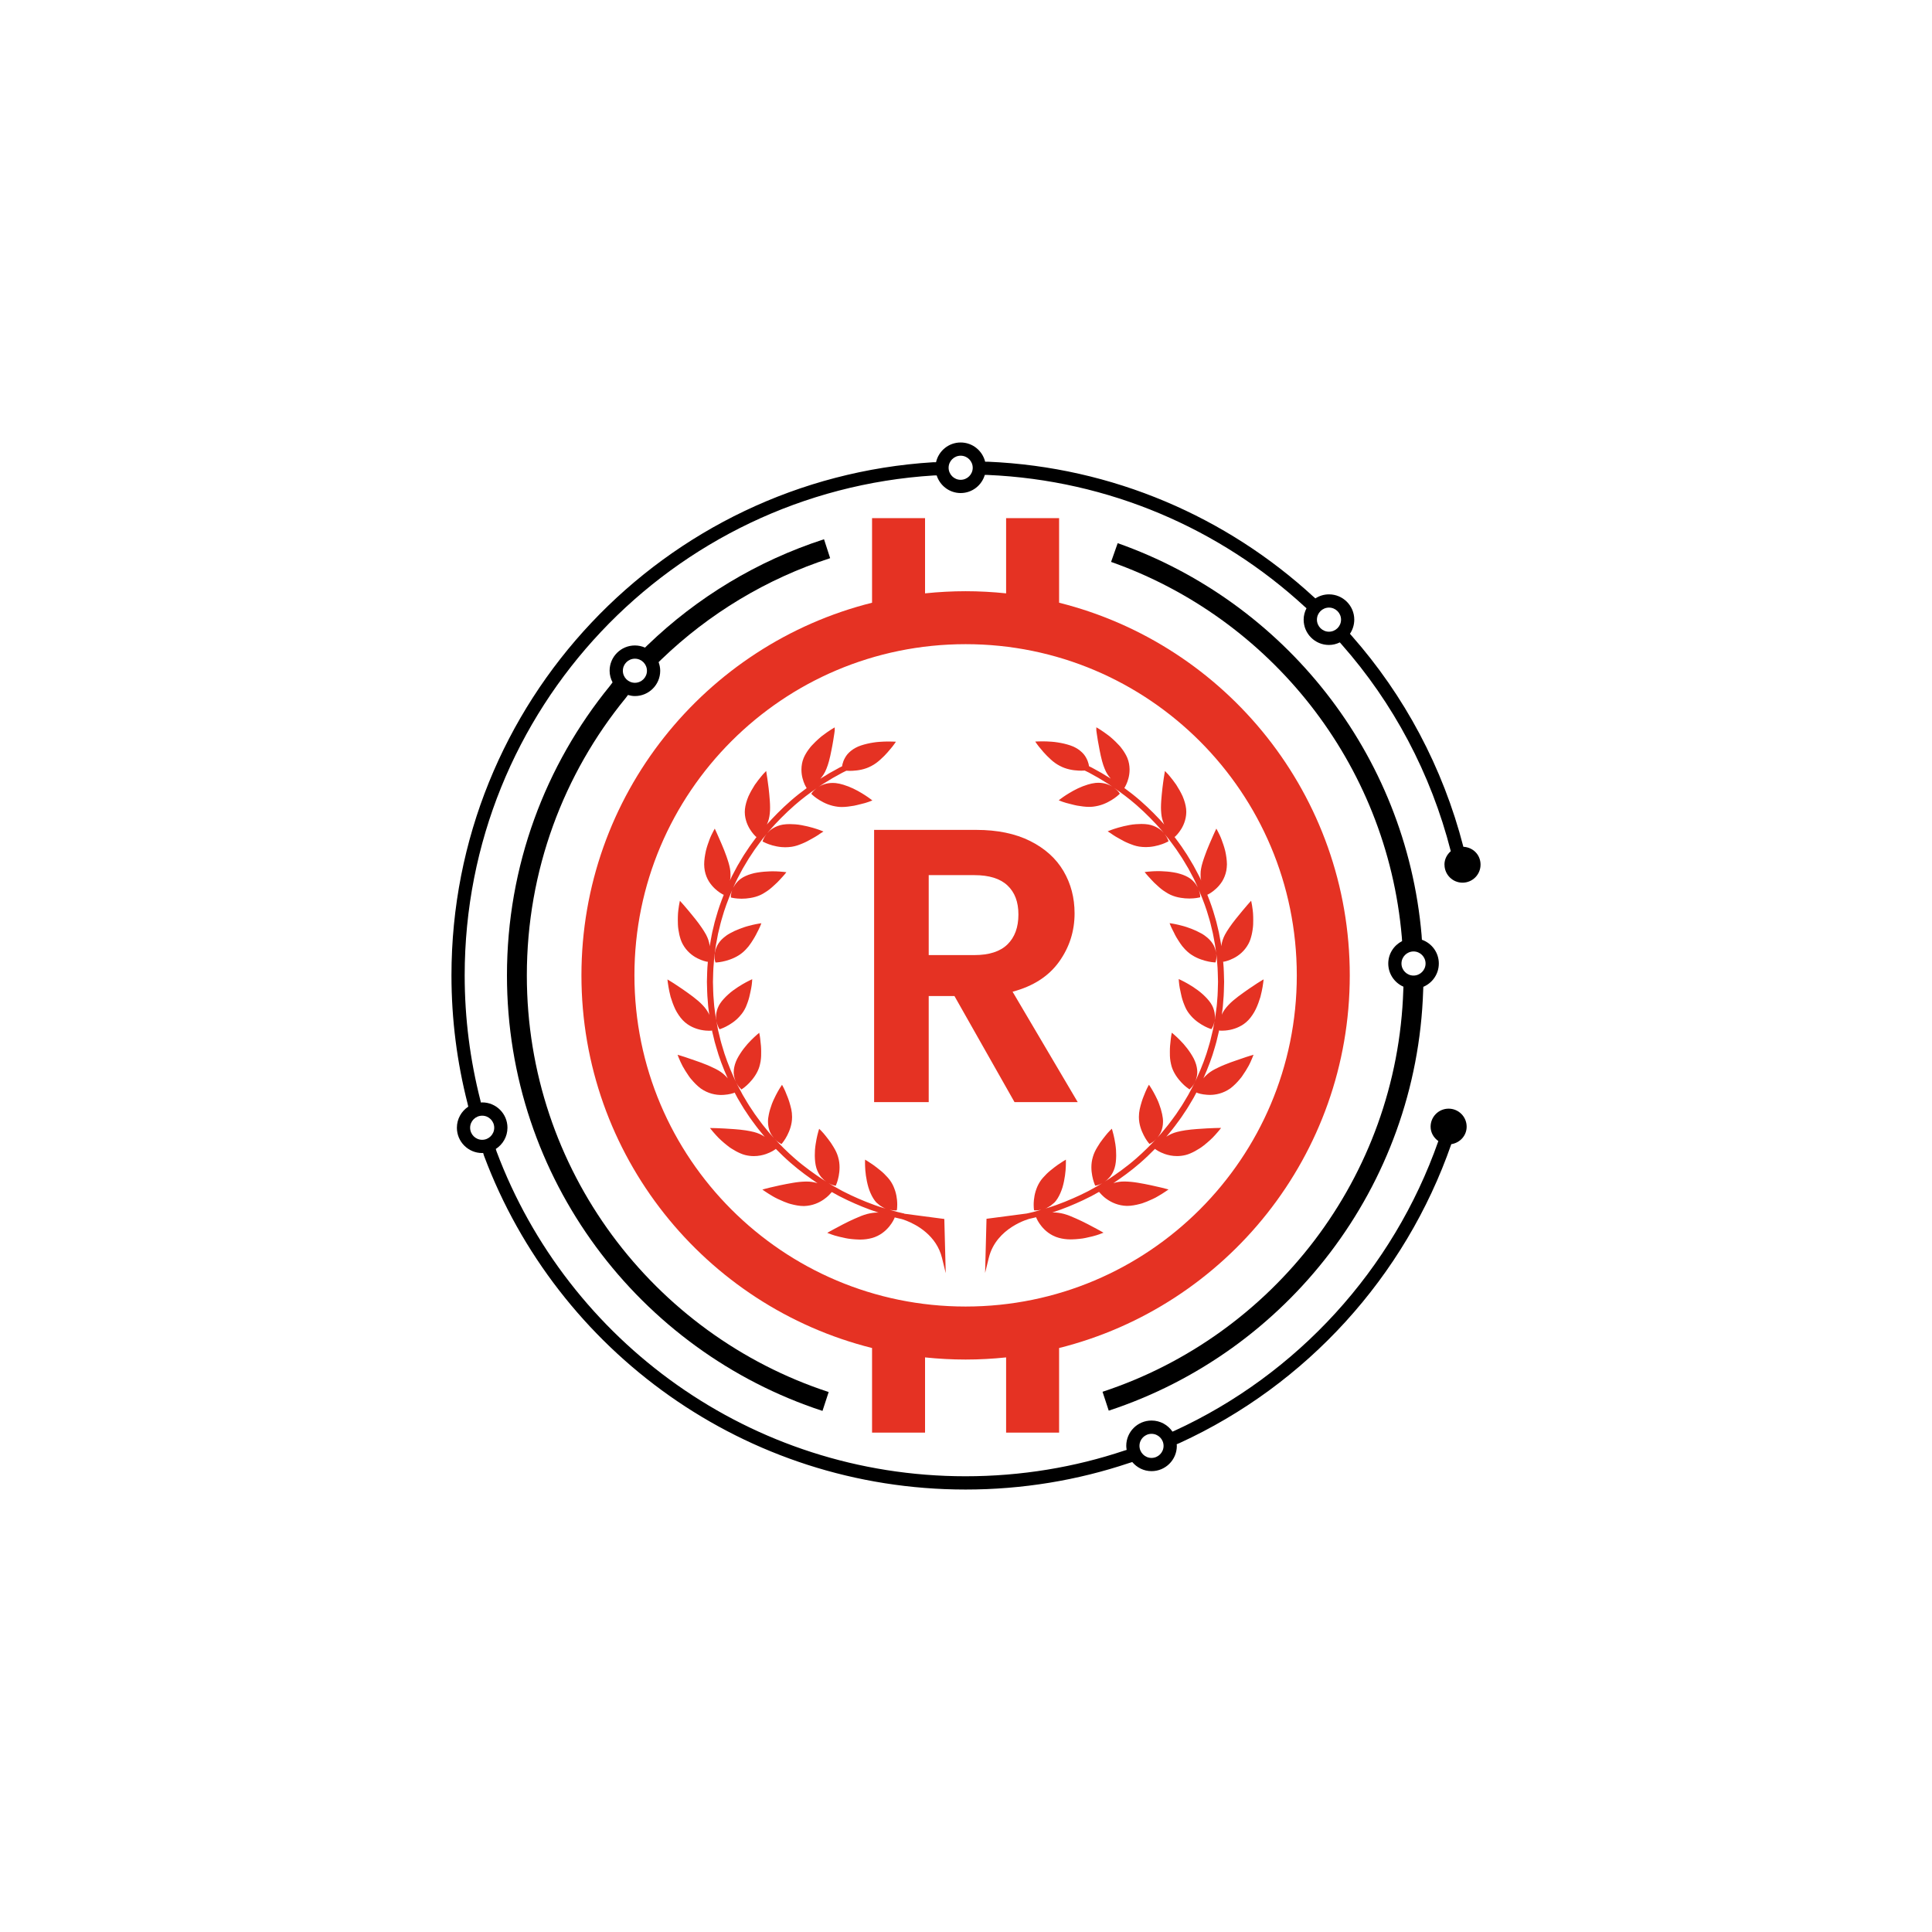 <?xml version="1.0" encoding="UTF-8"?>
<svg id="Layer_1" data-name="Layer 1" xmlns="http://www.w3.org/2000/svg" viewBox="0 0 1000 1000">
  <defs>
    <style>
      .cls-1 {
        fill: #e53223;
      }
    </style>
  </defs>
  <g>
    <polygon class="cls-1" points="622.45 446.44 622.45 446.44 622.45 446.43 622.45 446.44"/>
    <polygon class="cls-1" points="599.19 569.18 599.19 569.19 599.2 569.19 599.19 569.18"/>
    <path d="M425.72,730.28l3.2-9.77h0c-90.68-29.7-156.24-115-156.23-215.63,0-54.45,19.13-104.42,51.11-143.52l.07-.08,1.17-1.56c1.15,.33,2.33,.56,3.59,.56,7.23,0,13.09-5.86,13.09-13.09,0-1.57-.32-3.06-.83-4.46l1.53-1.5-.03,.03c24.45-23.55,54.22-41.65,87.29-52.35l-3.17-9.79h0c-34.59,11.19-65.71,30.11-91.26,54.73l-.05,.04-1.34,1.31c-1.61-.7-3.38-1.11-5.24-1.11-7.23,0-13.09,5.86-13.09,13.09,0,2.18,.59,4.21,1.53,6.02l-1.36,1.81h0c-33.35,40.84-53.31,93.07-53.3,149.87,0,105.19,68.51,194.36,163.31,225.4Zm-97.1-389.34c3.45,0,6.23,2.79,6.24,6.24,0,3.44-2.79,6.23-6.24,6.23-3.44,0-6.23-2.79-6.23-6.23,0-3.45,2.79-6.23,6.23-6.24Z"/>
    <polygon class="cls-1" points="573.86 730.14 573.86 730.14 573.86 730.14 573.86 730.14"/>
    <path d="M736.69,510.79c4.72-1.98,8.04-6.64,8.04-12.08,0-5.71-3.67-10.51-8.76-12.3l-.14-2.15v-.03s0-.06,0-.06c-8.09-94.31-71.33-172.71-157.32-203.03l-3.42,9.7c82.25,29.01,142.76,104.02,150.49,194.2l.14,2.07c-4.23,2.17-7.16,6.52-7.16,11.61,0,5.37,3.24,9.96,7.86,11.99l-.07,1.6v.04c-3.1,97.24-67.49,179.02-155.68,208.03l3.21,9.77c92.21-30.32,159.48-115.8,162.75-217.47v.04s.08-1.92,.08-1.92Zm-5.05-18.32c3.44,0,6.23,2.79,6.23,6.24,0,3.45-2.79,6.23-6.23,6.24-3.44,0-6.23-2.79-6.24-6.24,0-3.44,2.8-6.23,6.24-6.24Z"/>
    <polygon class="cls-1" points="575.07 290.83 575.07 290.83 575.07 290.83 575.07 290.83"/>
    <path d="M747.67,447.54c0,5.15,4.18,9.33,9.33,9.33s9.33-4.17,9.33-9.33-3.95-9-8.89-9.24c-10.58-41.09-30.6-78.4-57.82-109.24l-.89-1.01c1.41-2.09,2.23-4.61,2.24-7.32,0-7.23-5.86-13.09-13.09-13.09-2.6,0-5.01,.78-7.04,2.09l-1.08-.94h0c-44.72-41.08-103.61-67.04-168.37-69.81h-.07s-1.4,0-1.4,0c-1.42-5.7-6.53-9.95-12.67-9.95-6.24,0-11.44,4.37-12.76,10.22h-1.44c-139.21,8.62-249.37,124.21-249.37,265.63,0,22.89,2.91,45.03,8.32,66.25h0l.38,1.67c-3.54,2.34-5.89,6.35-5.89,10.92,0,7.23,5.86,13.09,13.09,13.09,.17,0,.33-.04,.5-.05l.41,1.34,.03,.09,.04,.11c37.78,100.93,135.1,172.68,249.23,172.68,29.49,0,57.94-4.79,84.47-13.67h0s1.8-.56,1.8-.56c2.4,2.86,5.96,4.71,9.98,4.71,7.23,0,13.09-5.86,13.09-13.09,0-.28-.07-.55-.08-.83l1.49-.62,.05-.02,.06-.03c65.51-30.05,116.65-85.97,140.54-154.65,4.47-.69,7.95-4.39,7.95-9.05,0-5.16-4.18-9.33-9.33-9.33s-9.33,4.17-9.33,9.33c0,3.13,1.64,5.76,4.01,7.45-23.36,66.58-73.07,120.82-136.66,149.99l-.96,.4c-2.35-3.46-6.32-5.74-10.83-5.74-7.23,0-13.09,5.86-13.09,13.09,0,.72,.1,1.41,.21,2.1l-.94,.29-.06,.02h-.02c-25.84,8.67-53.59,13.34-82.36,13.34-111.16,0-205.95-69.88-242.78-168.17l-.38-1.24c3.63-2.33,6.04-6.37,6.04-11.01,0-7.23-5.86-13.09-13.09-13.09-.23,0-.43,.05-.66,.07l-.25-1.09v-.05s-.02-.03-.02-.03c-5.28-20.72-8.12-42.3-8.12-64.64,0-137.76,107.3-250.35,242.87-258.77h1.44c1.69,5.27,6.58,9.11,12.41,9.11,5.93,0,10.89-3.97,12.49-9.38h1.38c63.13,2.71,120.49,28.01,164.07,68.08l.05,.05,1.01,.88c-.91,1.78-1.47,3.77-1.47,5.91,0,7.23,5.86,13.09,13.09,13.09,2.03,0,3.93-.5,5.64-1.33l.95,1.09c26.65,30.19,46.2,66.73,56.47,106.99-1.97,1.71-3.28,4.15-3.28,6.97Zm-151.64,294.61c3.44,0,6.23,2.79,6.23,6.23,0,3.45-2.79,6.23-6.23,6.24-3.44,0-6.23-2.79-6.24-6.24,0-3.44,2.79-6.23,6.24-6.23Zm-340.22-158.43c0,3.44-2.79,6.23-6.23,6.24-3.45,0-6.23-2.79-6.24-6.24,0-3.44,2.79-6.23,6.24-6.24,3.44,0,6.23,2.79,6.23,6.24ZM497.24,248.35c-3.44,0-6.23-2.8-6.24-6.24,0-3.44,2.79-6.23,6.24-6.24,3.44,0,6.23,2.79,6.24,6.24,0,3.44-2.8,6.23-6.24,6.24Zm184.4,72.38c0-3.44,2.8-6.23,6.24-6.24,3.44,0,6.23,2.8,6.24,6.24,0,3.44-2.8,6.23-6.24,6.24-3.44,0-6.23-2.8-6.24-6.24Z"/>
    <g>
      <path class="cls-1" d="M548.19,741.5v-43.77c86.43-21.62,150.45-99.75,150.45-192.88,0-93.13-64.03-171.27-150.45-192.88v-43.78h-27.43v38.93c-6.89-.72-13.88-1.11-20.96-1.11s-14.1,.39-21,1.11v-38.94h-27.43v43.79c-86.41,21.63-150.41,99.76-150.42,192.88,0,93.12,64.01,171.25,150.42,192.88v43.78h27.43v-38.92c6.9,.72,13.91,1.11,21,1.11,7.08,0,14.07-.39,20.96-1.11v38.92h27.43Zm-48.39-65.24c-47.38,0-90.15-19.17-121.21-50.21-31.04-31.06-50.2-73.83-50.21-121.21,0-47.38,19.17-90.15,50.21-121.21,31.06-31.04,73.83-50.2,121.21-50.21,47.38,0,90.15,19.17,121.21,50.21,31.04,31.06,50.2,73.83,50.21,121.21,0,47.38-19.17,90.15-50.21,121.21-31.06,31.04-73.83,50.2-121.21,50.21Z"/>
      <path class="cls-1" d="M369.91,496.4c.09,.69,.21,1.11,.22,1.15l.2,.63,.66-.03s2.05-.1,4.73-.84c2.66-.73,6.12-2.06,8.92-4.52h.01s.71-.67,.71-.67h.01s.72-.74,.72-.74l.02-.02,1.34-1.52,.02-.03,1.18-1.63h.01s1.06-1.64,1.06-1.64c.61-.95,1.14-1.88,1.59-2.74h0s.62-1.23,.62-1.23l.55-1.05c.69-1.35,1.04-2.24,1.05-2.26l.55-1.39-1.48,.23s-2.12,.33-5.07,1.13c-.71,.19-1.53,.41-2.34,.69-.78,.26-1.62,.56-2.45,.88-1.67,.65-3.38,1.42-4.98,2.32-1.27,.7-2.34,1.49-3.3,2.31-1.5,1.29-2.58,2.71-3.29,4.12v.02c-.68,1.4-1.03,2.75-1.2,3.91-.09,.69-.14,1.31-.14,1.87l.07,1.03v.02s0,.01,0,.01h0Z"/>
      <path class="cls-1" d="M468.06,628.12l-1.16-.25c-.8-.19-1.57-.34-2.3-.54-.78-.21-1.57-.43-2.38-.65l-1.68-.49c1.14,.22,2.12,.32,2.59,.32h.36s.7-.05,.7-.05l.1-.7s.12-.88,.12-2.23c0-.7-.03-1.53-.12-2.45-.14-1.34-.39-2.87-.88-4.45v-.03s-.4-1.13-.4-1.13v-.02s-.47-1.19-.47-1.19v-.02s-.01-.01-.01-.01c-.35-.8-.76-1.61-1.27-2.41h0c-1.01-1.6-2.3-2.95-3.6-4.25-.67-.67-1.37-1.27-2.06-1.82l-1-.79-.94-.76h-.01c-1.26-.99-2.41-1.76-3.25-2.3-.84-.58-1.36-.89-1.37-.9l-1.27-.77-.03,1.48v.12c0,.25,0,.91,.04,1.86,.03,1.25,.16,2.9,.42,4.79,.27,1.89,.69,4.01,1.29,6.08,.63,2.04,1.47,4.01,2.51,5.69h0s.78,1.15,.78,1.15l.02,.03,.44,.54v.02s.45,.48,.45,.48l.04,.04,1.84,1.54,.05,.04,1.88,1.11,.06,.03,.89,.36-.97-.28h-.02s-.01-.01-.01-.01c-6.38-1.91-12.51-4.56-17.04-6.67-1.11-.56-2.16-1.07-3.06-1.51l-1.26-.63-1.05-.57c-1.27-.71-1.99-1.11-1.99-1.11-.01,0-.73-.4-2.01-1.1-.61-.35-1.34-.8-2.18-1.32,.71,.39,1.37,.7,1.86,.88h.03s.78,.25,.78,.25h.03s.33,.08,.33,.08l.68,.15,.28-.64s.21-.49,.47-1.28c.25-.78,.56-1.88,.82-3.22,.24-1.29,.42-2.79,.42-4.39,0-1.69-.2-3.51-.75-5.32h0s0-.02,0-.02h0c-.5-1.8-1.33-3.5-2.29-5.05h0s0-.02,0-.02h0c-.92-1.57-1.94-3.06-2.94-4.31l-1.33-1.7h0s-1.12-1.35-1.12-1.35h-.01c-.66-.77-1.1-1.2-1.11-1.21l-1.01-.98-.41,1.35s-.22,.72-.5,1.9c-.28,1.18-.63,2.83-.91,4.72-.14,.95-.28,1.98-.35,3.03-.05,.84-.08,1.7-.08,2.57v.59c.02,1.05,.08,2.13,.21,3.17,.14,1.02,.31,2.04,.61,2.99h0s0,.01,0,.01c.57,1.85,1.44,3.38,2.42,4.6l.03,.04,1.48,1.52,.05,.05,1.13,.82c-.56-.35-1.09-.68-1.72-1.07-4.15-2.74-9.58-6.55-14.52-10.88-3.92-3.41-7.56-7.06-10.52-10.27,.71,.78,1.4,1.42,2,1.82h0s.95,.57,.95,.57l.62,.37,.47-.56s1.3-1.54,2.53-3.95c1.23-2.4,2.48-5.71,2.49-9.32v-.32c0-1.28-.15-2.58-.4-3.84-.13-.67-.31-1.32-.49-1.96l-.53-1.84c-.33-1.08-.7-2.08-1.07-2.98l-.27-.64-.24-.62-.45-1.11v-.02c-.6-1.39-1.06-2.24-1.07-2.25l-.68-1.26-.79,1.19s-1.16,1.75-2.49,4.38c-.34,.65-.69,1.36-1.03,2.13l-.51,1.16v.02s-.48,1.18-.48,1.18v.03s0,0,0,0c-.6,1.62-1.14,3.37-1.5,5.12-.15,.67-.26,1.34-.35,1.99-.09,.69-.11,1.33-.11,1.94,0,1.95,.4,3.66,.97,5.11h0s0,.03,0,.03c.57,1.32,1.32,2.36,2.04,3.22-.65-.71-1.31-1.43-1.88-2.09l-1.13-1.34-1-1.23c-.64-.77-1.19-1.45-1.65-2.02h0s-.98-1.3-.98-1.3l-.35-.47s-.48-.65-1.34-1.82c-.44-.6-.97-1.27-1.51-2.07-.55-.83-1.18-1.77-1.86-2.79l-1.06-1.59-1.06-1.73c-.72-1.2-1.47-2.47-2.25-3.78-.71-1.36-1.46-2.75-2.21-4.16l-.57-1.05-.51-1.08-.13-.28,.67,1.27,.03,.05,.74,1.01,.03,.04,.76,.81,.49,.53,.61-.4s1.7-1.13,3.58-3.11v-.02s1.4-1.59,1.4-1.59l.02-.02c.51-.62,.98-1.28,1.44-1.97,.92-1.41,1.74-3,2.27-4.76v-.02s.33-1.29,.33-1.29v-.02s.28-1.34,.28-1.34v-.02s0-.02,0-.02c.14-.91,.24-1.84,.27-2.76v-.02c0-.74,.02-1.48,.02-2.21,0-1-.02-1.99-.1-2.9-.06-.77-.14-1.48-.22-2.12-.05-.65-.11-1.22-.18-1.72v-.02s0,0,0,0c-.11-.97-.22-1.55-.23-1.57l-.28-1.43-1.12,.94s-.59,.49-1.49,1.35c-.9,.84-2.13,2.05-3.45,3.52-1.28,1.46-2.61,3.16-3.77,4.98-.59,.9-1.14,1.83-1.62,2.78-.47,.96-.84,1.9-1.12,2.83-.28,.93-.45,1.84-.55,2.68v.02l-.07,1.22v.62s0,.04,0,.04l.06,.59,.85-.09-.85,.11c.19,1.5,.62,2.82,1.1,3.89l-.84-1.79c-2.71-5.88-4.96-11.98-6.24-16.63l-.5-1.68-.41-1.51c-.23-.96-.45-1.8-.59-2.47-.33-1.4-.54-2.2-.54-2.2l-.13-.54c-.07-.32-.16-.89-.3-1.6-.13-.69-.28-1.53-.45-2.5l-.1-.6c.42,2.2,1.22,3.56,1.25,3.63l.35,.58,.65-.21s1.96-.65,4.33-2.08c1.2-.71,2.51-1.62,3.76-2.73,.63-.56,1.23-1.16,1.8-1.82h0s.01-.02,.01-.02h0c.6-.66,1.18-1.37,1.69-2.15,.52-.78,.96-1.61,1.35-2.45,.4-.88,.67-1.73,.99-2.55h0c.63-1.74,1.04-3.47,1.34-4.98h0v-.03s0,0,0,0c.37-1.54,.59-2.89,.73-3.84,.13-.99,.17-1.58,.17-1.6l.09-1.45-1.32,.63s-.69,.33-1.78,.91c-1.1,.59-2.59,1.44-4.24,2.51-1.64,1.07-3.48,2.38-5.08,3.84-1.59,1.44-3.08,3.02-4.18,4.67h0s0,.02,0,.02h0c-.6,.85-.96,1.69-1.28,2.45v.02s-.01,0-.01,0c-.3,.8-.51,1.6-.65,2.36-.14,.75-.21,1.47-.22,2.16h0v.23s.15,1.53,.15,1.53c-.14-.72-.29-1.43-.37-2.22v-.02c-.16-1.21-.34-2.51-.52-3.89l-.14-1.03-.1-1.07c-.05-.73-.12-1.48-.17-2.22v-.03c-.31-2.96-.31-6.18-.41-9.44,.1-3.25,.1-6.47,.41-9.44v-.03c.06-.74,.13-1.48,.18-2.21l.1-1.06,.14-1.04c.18-1.38,.35-2.69,.51-3.89v-.02h0c.12-1.16,.36-2.22,.55-3.22,.17-.97,.33-1.82,.46-2.51,.13-.7,.23-1.26,.3-1.59l.14-.56s.2-.79,.53-2.18c.15-.68,.37-1.52,.6-2.49l.4-1.49,.5-1.68v-.02c1.1-3.98,2.93-9.03,5.13-14.09-.27,.76-.46,1.46-.55,1.95-.14,.7-.14,1.13-.14,1.18v.69s.66,.15,.66,.15c.04,.01,2,.47,4.79,.48h.25c1.34,0,2.83-.1,4.41-.38,1.7-.27,3.47-.75,5.2-1.53,.86-.39,1.66-.86,2.44-1.38h0s.01,0,.01,0h.01s0-.01,0-.01c.81-.49,1.6-1.04,2.32-1.61,.75-.59,1.42-1.19,2.06-1.78,.63-.57,1.28-1.14,1.85-1.72h.01s1.51-1.58,1.51-1.58l.02-.02,.63-.7,.53-.57c.69-.74,1.07-1.21,1.08-1.22l.97-1.21-1.53-.18s-.78-.09-2.05-.17c-.92-.06-2.15-.12-3.52-.12l-1.49,.03c-1.96,.06-4.17,.24-6.36,.6h-.02s-1.61,.3-1.61,.3h-.03s-1.54,.42-1.54,.42h-.02c-1.03,.3-2.02,.66-2.93,1.08-.9,.4-1.71,.87-2.44,1.39h0s0,0,0,0h-.01c-.77,.54-1.36,1.12-1.88,1.66v.02c-.94,1.01-1.59,2.04-2.1,3l.58-1.32c.35-.73,.7-1.48,1.04-2.21l.5-1.07,.57-1.06c.75-1.42,1.5-2.81,2.21-4.16,.78-1.31,1.53-2.58,2.25-3.79l1.05-1.73,1.06-1.59c.68-1.02,1.31-1.97,1.86-2.8,.54-.79,1.07-1.47,1.51-2.07,.85-1.15,1.34-1.81,1.34-1.81l.35-.48,.99-1.3c.46-.56,1.01-1.24,1.64-2.01l.36-.44c-1.36,1.71-1.86,3.13-1.88,3.19l-.23,.69,.64,.34s1.8,.96,4.51,1.72c1.35,.37,2.92,.7,4.62,.86,.64,.06,1.28,.09,1.93,.09,1.12,0,2.26-.09,3.45-.26,.98-.15,1.91-.39,2.82-.68h.02s.01-.01,.01-.01l1.3-.47h.02s.63-.26,.63-.26l.65-.26c1.76-.71,3.35-1.57,4.73-2.37h0s.03-.01,.03-.01h0c1.43-.76,2.6-1.51,3.43-2.04h.02s.95-.68,.95-.68l.34-.21,1.43-.91-2.08-.8h-.01s-1.39-.49-1.39-.49h-.02c-1.17-.39-2.84-.89-4.77-1.35-.97-.23-2-.45-3.07-.64l-1.6-.26h-.03s-1.62-.17-1.62-.17c-.96-.08-1.9-.12-2.83-.12-1.24,0-2.45,.08-3.6,.26-2,.34-3.65,1.05-5,1.84-.68,.4-1.31,.84-1.84,1.31l-.03,.03-1.19,1.25,.31-.39,1.14-1.34c3.21-3.69,7.79-8.44,12.76-12.77,3.75-3.29,7.78-6.28,11.32-8.73-.65,.5-1.21,.98-1.58,1.36h-.01s-.53,.6-.53,.6l-.03,.03-.19,.27-.42,.6,.52,.51s.38,.36,1.03,.89c.66,.53,1.62,1.24,2.81,1.95,1.19,.73,2.6,1.47,4.19,2.08,.8,.29,1.64,.58,2.52,.79,.88,.22,1.77,.37,2.7,.49,.71,.09,1.41,.12,2.11,.12,2.12,0,4.21-.33,6.15-.65h.03c1.12-.22,2.16-.49,3.12-.73h.01s.01,0,.01,0h0c.96-.22,1.85-.45,2.58-.66,1.48-.43,2.4-.8,2.42-.8l1.42-.56-1.22-.92s-1.69-1.28-4.26-2.83c-1.28-.77-2.78-1.62-4.44-2.4-1.63-.77-3.36-1.45-5.11-1.98-1.35-.4-2.7-.72-4.01-.86l-1.46-.07c-3.17,0-5.68,.96-7.45,2.14,.78-.53,1.57-1.07,2.28-1.54,2.13-1.3,3.89-2.42,5.12-3.13,1.28-.7,2.01-1.11,2.01-1.11,0,0,.72-.4,2-1.11l1.04-.57,1.26-.62,.77-.38c.5,.04,1.07,.07,1.75,.07l1.5-.04c2.8-.13,6.43-.7,9.7-2.48h0s.01,0,.01,0h0c1.68-.87,3.25-2.04,4.61-3.28h0c.64-.62,1.31-1.23,1.95-1.85h.01s1.71-1.83,1.71-1.83l.02-.02,.02-.02c.98-1.18,1.9-2.19,2.53-3,.61-.78,.95-1.27,.96-1.28l.9-1.28-1.56-.07s-.76-.03-2.02-.04h-.39c-1.22,0-2.83,.04-4.62,.18l-1.53,.14h-.02s-1.56,.22-1.56,.22c-1.07,.16-2.15,.37-3.22,.62-2.12,.51-4.29,1.15-6.04,2.13h0s0,0,0,0c-1.74,.94-3.09,2.1-4.13,3.28l-.02,.02h0c-1,1.22-1.62,2.48-2.07,3.56v.02c-.4,1.05-.61,1.95-.7,2.67l-1.26,.63h-.03s-1.08,.61-1.08,.61c-1.29,.71-2.03,1.12-2.03,1.12,0,0-.74,.4-2.04,1.12h-.02c-1.2,.71-2.85,1.75-4.8,2.96,1.16-1.31,2.29-2.93,3.13-5.08,.5-1.23,.96-2.58,1.35-4.03,.49-1.78,.89-3.68,1.24-5.51,.37-1.77,.69-3.52,.94-5.06,.25-1.53,.45-2.85,.59-3.78l.15-1.1,.04-.29v-.08s.01-.02,.01-.02h0v-.02h0s0-.1,0-.1v-1.52l-1.3,.78s-1.12,.67-2.77,1.82c-.81,.56-1.77,1.26-2.78,2.05l-.03,.02c-.98,.83-2.03,1.75-3.06,2.75-.64,.62-1.25,1.25-1.85,1.9l-.45,.49-.03,.03-.42,.52-.02,.02-.79,1.04h-.01c-1.05,1.44-1.94,2.94-2.57,4.44-.43,1-.69,2.03-.87,2.97v.02c-.17,.95-.26,1.88-.27,2.78v.35c0,1.64,.24,3.11,.57,4.37,.34,1.35,.77,2.43,1.12,3.2v.02c.36,.75,.61,1.18,.62,1.19l.37,.64,.13-.05c-2.74,2-5.62,4.23-8.38,6.65-4.77,4.16-9.12,8.64-12.38,12.31l.27-.53c.64-1.47,1.1-3.22,1.29-5.25,.11-.95,.15-1.98,.15-3.03,0-1.12-.05-2.28-.13-3.45-.17-2.27-.37-4.49-.61-6.54-.25-2.04-.51-3.84-.69-5.14-.21-1.29-.33-2.08-.33-2.08l-.26-1.73-1.6,1.68-.02,.02-1.03,1.23c-.86,1.05-2.04,2.53-3.24,4.26l-.02,.03c-1.15,1.79-2.32,3.84-3.28,5.95h0c-.92,2.18-1.57,4.44-1.8,6.55v.02l-.08,1.5v.05s.08,1.47,.08,1.47v.02s0,.03,0,.03c.11,.98,.3,1.89,.54,2.74l.82-.23-.82,.24c.49,1.71,1.2,3.18,1.92,4.39,1.44,2.38,2.9,3.73,2.94,3.77l.49,.45,.23-.15-.4,.52-.36,.48s-.5,.68-1.36,1.84h0c-.41,.58-.97,1.29-1.55,2.15-.57,.85-1.2,1.8-1.88,2.83l-1.08,1.61-1.1,1.81c-.72,1.22-1.5,2.51-2.29,3.86v.02s-.02,.02-.02,.02c-.73,1.36-1.48,2.78-2.24,4.22l-.58,1.08h0s-.53,1.15-.53,1.15l-.54,1.16,.24-.92c.09-.81,.09-1.66,.09-2.5,0-.91-.1-1.86-.27-2.85-.18-1.01-.45-2.04-.76-3.09l-.51-1.59-.53-1.58c-.74-2.14-1.61-4.26-2.42-6.17-.42-.94-.79-1.83-1.15-2.65-.35-.8-.67-1.51-.93-2.11-.53-1.21-.86-1.92-.86-1.93l-.72-1.54-.81,1.5s-.4,.74-.98,1.96h0c-.33,.65-.62,1.4-.93,2.2-.33,.85-.67,1.79-.99,2.79l-.48,1.53v.02s-.43,1.62-.43,1.62v.02s0,.02,0,.02c-.24,1.11-.45,2.27-.61,3.41-.15,1.15-.25,2.31-.25,3.44,.02,1.16,.12,2.28,.33,3.34,.41,2.11,1.18,3.92,2.11,5.45h0c.96,1.54,2.06,2.77,3.09,3.75,2.06,1.94,3.87,2.85,3.92,2.88l.66,.33,.06-.09c-1.58,3.94-2.91,7.74-3.78,10.92l-.5,1.7-.44,1.54v.02s-.01,.02-.01,.02c-.23,.97-.44,1.82-.6,2.53-.34,1.38-.53,2.18-.53,2.18l-.13,.58c-.11,.42-.19,.98-.33,1.67-.12,.7-.29,1.57-.47,2.55-.15,.87-.36,1.92-.52,3.06l-.08-.8h0v-.02c-.27-1.55-.76-3.27-1.73-5.09v-.03s-1.05-1.78-1.05-1.78v-.02s-.6-.92-.6-.92l-.59-.91h-.01c-1.04-1.55-2.2-3.1-3.38-4.58-1.16-1.47-2.33-2.88-3.31-4.06-2-2.41-3.51-4.09-3.52-4.1l-1.16-1.28-.33,1.69s-.24,1.25-.48,3.19c-.15,1.03-.2,2.18-.24,3.41l-.02,1.61c0,.77,.01,1.58,.05,2.39h0v.02c.02,.89,.14,1.78,.26,2.64l.85-.12-.85,.13c.13,.86,.28,1.73,.48,2.59,.41,1.7,.89,3.35,1.72,4.84,1.02,1.9,2.3,3.44,3.64,4.64,1.34,1.21,2.72,2.09,4.01,2.74,2.57,1.3,4.56,1.69,4.61,1.7l.67,.13,.12-.27-.07,.94c-.32,3.11-.32,6.4-.43,9.66v.05c.11,3.26,.11,6.54,.43,9.67,.06,.76,.12,1.51,.17,2.25v.02l.1,1.08v.02s.14,1.08,.14,1.08c.14,1.06,.27,2.04,.39,3l-.27-.67c-.35-.72-.8-1.47-1.33-2.21h0s-.84-1.09-.84-1.09l-.02-.02-.49-.55-.48-.54h-.01c-2.76-2.98-7.07-5.92-10.44-8.3-1.73-1.19-3.29-2.21-4.42-2.95-1.15-.73-1.86-1.16-1.86-1.16l-1.5-.9,.21,1.73s.1,.82,.33,2.14c.23,1.32,.57,3.14,1.1,5.16v.02s.01,0,.01,0c.61,2.02,1.4,4.24,2.4,6.34v.02s.82,1.52,.82,1.52l.02,.03,.92,1.45v.02s.01,0,.01,0c.64,.95,1.34,1.85,2.1,2.64,.75,.77,1.51,1.45,2.36,2.04h0s0,0,0,0c.82,.58,1.65,1.05,2.47,1.45,1.66,.8,3.26,1.27,4.66,1.56,1.8,.36,3.28,.43,4.12,.43l.76-.02,.69-.05,.04-.3,.14,.73,.13,.56s.19,.81,.54,2.2c.16,.71,.37,1.56,.6,2.52v.02s.45,1.55,.45,1.55l.5,1.71c1.22,4.47,3.32,10.15,5.84,15.77l-.55-.67-.83-.85-.02-.02-.95-.86h-.01s-.01-.02-.01-.02c-.7-.59-1.5-1.15-2.39-1.68-.89-.53-1.87-1.03-2.91-1.5h-.01s-.01-.01-.01-.01c-.99-.49-2.04-.95-3.1-1.39-2.14-.89-4.39-1.69-6.41-2.38-1.98-.7-3.73-1.3-5.02-1.72-1.28-.42-2.07-.65-2.08-.65l-1.68-.5,.63,1.63s.31,.78,.87,2c.27,.6,.62,1.35,1.06,2.16,.45,.8,.95,1.66,1.5,2.56,.56,.91,1.18,1.84,1.83,2.78h.01s.51,.7,.51,.7v.02s.57,.69,.57,.69h.01s1.15,1.33,1.15,1.33h.01c.8,.89,1.64,1.73,2.5,2.48h.01s1.29,1.06,1.29,1.06l.04,.03,1.4,.89h.02s.01,.02,.01,.02c1.92,1.11,3.83,1.76,5.62,2.11,.9,.18,1.77,.27,2.58,.32l.05-.86-.04,.86,.99,.02,1.36-.05c2.88-.19,4.78-.87,4.83-.88l.69-.25-.04-.21c.51,.95,1.02,1.92,1.51,2.84h0s.01,.04,.01,.04c.79,1.33,1.56,2.63,2.28,3.84l1.09,1.79v.02s1.1,1.63,1.1,1.63c.68,1.03,1.31,1.98,1.88,2.83,.59,.87,1.15,1.58,1.55,2.14,.87,1.17,1.36,1.84,1.36,1.84l.36,.49,1.04,1.35h0s.01,.02,.01,.02c.46,.56,1.02,1.25,1.66,2.04l1.02,1.25,.81,.96-.5-.35h0s0,0,0,0c-1.37-.87-3.04-1.63-5.08-2.16-.68-.18-1.4-.33-2.1-.47-.73-.15-1.46-.27-2.22-.39-3.76-.57-7.97-.77-11.12-.97-3.22-.18-5.51-.21-5.52-.21l-1.82-.03,1.14,1.42s.8,1,2.14,2.45h.01c1.34,1.54,3.35,3.35,5.58,5.12h.01s1.03,.8,1.03,.8l.02,.02,.54,.39h.02s.57,.38,.57,.38c.77,.49,1.55,.96,2.34,1.39,.78,.43,1.58,.82,2.39,1.16h.01s0,0,0,0h0c.79,.34,1.59,.65,2.45,.85,1.56,.39,3.07,.55,4.47,.55,2.45,0,4.6-.49,6.32-1.09,2.72-.96,4.36-2.13,4.4-2.16l.65-.47h0c2.35,2.39,4.95,4.89,7.7,7.28,4.72,4.13,9.8,7.75,13.89,10.49l-.5-.17h-.02c-1.47-.44-3.18-.71-5.14-.71h-.39c-1.04,.03-2.11,.08-3.24,.19-1.12,.11-2.28,.27-3.43,.47-1.16,.18-2.33,.4-3.45,.62-1.11,.22-2.2,.45-3.23,.65-2.08,.45-3.92,.86-5.24,1.19-1.33,.32-2.13,.54-2.14,.54l-1.78,.49,1.52,1.05s.69,.48,1.86,1.21h0c.58,.37,1.28,.79,2.07,1.25l1.25,.7h.02s1.41,.71,1.41,.71h.02c.98,.47,2.02,.92,3.09,1.37h.02s1.63,.62,1.63,.62l.84,.3h.02s.88,.26,.88,.26c2.31,.63,4.66,1.06,6.85,1.06h.07c4.48-.13,7.93-1.81,10.24-3.42,1.16-.79,2.07-1.62,2.67-2.22l.9-.98,.58-.63h-.02s.92,.49,.92,.49c.02,0,.75,.42,2.03,1.12l1.07,.59h.02s1.31,.65,1.31,.65c.92,.46,1.96,.97,3.11,1.53h.02c4.22,1.98,9.85,4.39,15.8,6.29l-.53-.04h-.2c-.77,0-1.58,.05-2.42,.17h-.01s-.7,.12-.7,.12l-.67,.11h-.03s-1.44,.33-1.44,.33h-.02s-.01,.01-.01,.01c-2,.54-4.15,1.41-6.29,2.39h0s-.01,0-.01,0c-2.1,.92-4.19,1.95-6.07,2.92-1.88,.97-3.56,1.89-4.71,2.5-1.19,.63-1.9,1.04-1.91,1.04l-1.6,.91,2.27,.85h.02s.01,.01,.01,.01c.31,.1,.86,.32,1.57,.52,1.32,.37,3.19,.87,5.31,1.3l1.63,.3h.03s1.73,.22,1.73,.22c1.19,.12,2.39,.22,3.6,.25l.93,.02c2.11,0,4.2-.29,6.04-.8,4.27-1.17,7.16-3.79,8.94-5.95,1.78-2.17,2.55-3.99,2.57-4.04l.27-.66-.08-.05,.73,.2c.83,.23,1.64,.38,2.39,.56l.34,.07c.11,.03,1.1,.29,2.7,.92,5.09,2,15.55,7.5,18.42,19.35l1.9,7.79-.73-28.05-20.78-2.73Z"/>
      <path class="cls-1" d="M621.57,594l.54-.4,1.05-.79h.01c2.23-1.78,4.24-3.6,5.58-5.12h.01c1.34-1.47,2.13-2.45,2.14-2.46l1.15-1.42-1.83,.03s-2.31,.04-5.52,.21c-3.15,.2-7.37,.41-11.13,.97-.75,.12-1.5,.24-2.23,.39-.7,.14-1.42,.29-2.11,.48-2.03,.53-3.7,1.29-5.07,2.16h-.01s0,0,0,0l-.51,.36,.81-.96,1.03-1.25c.64-.8,1.2-1.48,1.66-2.05v-.02s1.04-1.34,1.04-1.34l.36-.49s.5-.68,1.36-1.84h.01c.4-.58,.96-1.28,1.56-2.15,.56-.85,1.19-1.8,1.88-2.83l1.08-1.62,1.1-1.8c.74-1.22,1.5-2.52,2.29-3.85v-.02s.02-.02,.02-.02c.5-.94,1.03-1.94,1.56-2.92l-.05,.3,.66,.24c.05,.02,1.95,.7,4.83,.88l1.35,.05,1-.02-.04-.86,.05,.86c.8-.05,1.67-.14,2.57-.32,1.79-.35,3.71-1,5.62-2.11l.03-.02,1.36-.86,.04-.03,1.32-1.07,.02-.02c.87-.76,1.7-1.59,2.51-2.47l1.14-1.32v-.02s.57-.67,.57-.67l.02-.02,.51-.7c.67-.94,1.29-1.88,1.85-2.79,.56-.89,1.06-1.75,1.5-2.55,.46-.81,.79-1.57,1.06-2.15,.57-1.23,.87-2,.87-2.01l.64-1.63-1.68,.5s-.81,.24-2.09,.66c-1.29,.42-3.04,1.01-5.03,1.72-2.02,.68-4.26,1.49-6.4,2.37-1.07,.45-2.12,.9-3.11,1.39h0s-.01,.01-.01,.01c-1.03,.47-2,.97-2.89,1.49-.9,.54-1.69,1.1-2.39,1.69l-.03,.02-.93,.85h-.01s-.86,.88-.86,.88h-.01s-.53,.66-.53,.66c2.52-5.62,4.61-11.3,5.84-15.77l.49-1.69,.43-1.54v-.04s.01,0,.01,0c.23-.97,.43-1.82,.6-2.52,.33-1.4,.53-2.2,.53-2.2l.14-.57,.14-.74,.05,.31,.68,.05,.76,.02c.84,0,2.31-.07,4.11-.43,1.4-.29,3.01-.76,4.66-1.56,.82-.4,1.66-.87,2.49-1.45h0s0,0,0,0c.85-.58,1.61-1.27,2.36-2.04,.75-.78,1.45-1.68,2.09-2.64l.91-1.44,.02-.03,.81-1.54v-.02s.02-.01,.02-.01c1-2.1,1.79-4.32,2.4-6.34v-.03c.54-2.02,.89-3.84,1.12-5.16,.22-1.32,.32-2.13,.32-2.14l.21-1.74-1.5,.9s-.71,.43-1.86,1.16c-1.13,.74-2.69,1.76-4.42,2.95-3.37,2.39-7.69,5.32-10.45,8.3l-.49,.55-.48,.54-.02,.02-.84,1.08-.02,.02c-.55,.75-.97,1.5-1.33,2.21l-.26,.65c.12-.96,.25-1.93,.4-2.98l.13-1.08,.1-1.12c.05-.76,.11-1.5,.17-2.26,.32-3.11,.32-6.4,.42-9.67v-.05c-.11-3.26-.11-6.56-.43-9.67l-.07-.9,.11,.25,.68-.13c.06,0,2.04-.39,4.61-1.7,1.3-.65,2.67-1.54,4.01-2.74,1.33-1.2,2.61-2.73,3.65-4.64h0s0,0,0,0h0c.84-1.5,1.32-3.14,1.72-4.82,.2-.86,.35-1.73,.48-2.6h0c.13-.88,.24-1.78,.27-2.66,.03-.78,.04-1.55,.04-2.29l-.02-1.72c-.05-1.24-.08-2.38-.24-3.41h0c-.24-1.93-.48-3.17-.49-3.19l-.33-1.69-1.15,1.28s-1.5,1.68-3.5,4.1c-.97,1.18-2.16,2.59-3.32,4.07-1.17,1.47-2.34,3.02-3.38,4.56l-.6,.92-.59,.9-.02,.03-1.03,1.79v.02s-.01,0-.01,0c-.96,1.82-1.46,3.54-1.73,5.09h0s0,.02,0,.02l-.08,.79c-.15-1.13-.37-2.19-.52-3.04-.18-.99-.35-1.86-.48-2.56-.12-.7-.21-1.25-.31-1.68l-.14-.57s-.19-.8-.52-2.19c-.17-.7-.37-1.55-.61-2.52v-.02s-.44-1.55-.44-1.55l-.5-1.71c-.88-3.17-2.2-6.98-3.79-10.93l.07,.09,.66-.33c.05-.02,1.85-.93,3.91-2.87,1.04-.97,2.14-2.21,3.1-3.73h0c.93-1.54,1.69-3.35,2.12-5.45,.19-1.07,.3-2.18,.33-3.33h0v-.03c-.01-1.12-.11-2.28-.26-3.43-.15-1.15-.36-2.31-.61-3.42v-.02s-.44-1.61-.44-1.61v-.02s-.48-1.53-.48-1.53c-.33-1.01-.67-1.94-.99-2.79-.33-.83-.61-1.59-.93-2.23-.58-1.21-.97-1.93-.97-1.94l-.8-1.49-.72,1.53s-.35,.73-.88,1.94c-.26,.59-.58,1.31-.92,2.1-.36,.81-.74,1.71-1.15,2.64-.81,1.91-1.67,4.04-2.41,6.17l-.54,1.57-.51,1.58v.03c-.32,1.05-.58,2.08-.76,3.08-.19,.98-.27,1.93-.27,2.83h0v.65c0,.64,.01,1.27,.09,1.87l.24,.91-.54-1.15-.53-1.11h0s-.59-1.12-.59-1.12c-.77-1.44-1.52-2.86-2.25-4.22h0s-.01-.03-.01-.03c-.79-1.34-1.56-2.64-2.29-3.85l-1.08-1.78v-.02s-1.09-1.63-1.09-1.63c-.69-1.03-1.31-1.98-1.87-2.82h-.01c-.59-.87-1.15-1.58-1.55-2.15h-.01s0-.02,0-.02c-.87-1.16-1.36-1.83-1.36-1.83l-.36-.48-.39-.52,.21,.14,.49-.44s1.52-1.39,2.96-3.77c.73-1.2,1.43-2.68,1.91-4.39h0c.25-.86,.43-1.78,.54-2.75v-.02s.09-1.45,.09-1.45v-.04s-.07-1.53-.07-1.53v-.02s0-.02,0-.02c-.22-2.12-.87-4.37-1.79-6.54v-.02c-.97-2.11-2.14-4.16-3.3-5.95h0s0-.02,0-.02c-1.2-1.73-2.35-3.2-3.23-4.26l-1.03-1.21-.02-.02-.42-.44-1.19-1.25-.28,1.7s-.13,.79-.33,2.07c-.19,1.31-.46,3.11-.69,5.15-.25,2.05-.44,4.27-.62,6.53-.08,1.17-.13,2.32-.13,3.43,0,1.06,.05,2.08,.15,3.05h0s0,.02,0,.02c.18,2.01,.64,3.76,1.29,5.24l.27,.53c-3.26-3.68-7.62-8.17-12.39-12.33-2.75-2.41-5.63-4.64-8.37-6.64l.11,.04,.37-.63s.27-.46,.62-1.22c.35-.77,.78-1.86,1.13-3.2,.32-1.26,.57-2.74,.57-4.39v-.33c-.02-.89-.1-1.82-.28-2.78-.19-.95-.44-1.98-.88-2.99-.62-1.49-1.52-2.99-2.56-4.42h-.01s-.79-1.06-.79-1.06h-.01s-.42-.53-.42-.53l-.02-.02-.46-.5c-.59-.65-1.22-1.28-1.84-1.9-1.03-1-2.07-1.93-3.07-2.76l-.02-.02h0c-1.01-.79-1.96-1.48-2.79-2.05-1.63-1.15-2.74-1.82-2.76-1.82l-1.3-.78v1.6c.01,.07,.28,2.24,.79,5.3,.26,1.54,.58,3.28,.94,5.07,.35,1.82,.75,3.71,1.24,5.5,.39,1.44,.85,2.8,1.36,4.03,.84,2.14,1.96,3.76,3.12,5.06-1.94-1.2-3.6-2.24-4.8-2.94h-.01c-1.3-.72-2.04-1.13-2.04-1.13,.01,0-.73-.41-2.02-1.12l-1.08-.59h-.02s-1.26-.63-1.26-.63c-.1-.72-.3-1.64-.71-2.69-.44-1.09-1.05-2.35-2.07-3.58h-.01c-1.03-1.19-2.39-2.35-4.12-3.29h0s0,0,0,0c-1.75-.98-3.92-1.62-6.04-2.13-1.08-.25-2.16-.46-3.22-.62l-1.54-.22h-.02l-1.54-.15c-1.81-.14-3.41-.19-4.63-.19h-.39c-1.25,.01-2.01,.04-2.01,.04l-1.54,.07,.87,1.27s.35,.51,.97,1.28h0s0,.01,0,.01h0c.63,.81,1.55,1.82,2.51,2.99l.02,.02c.53,.6,1.11,1.23,1.75,1.86,.62,.62,1.31,1.24,1.92,1.83h0s.01,.02,.01,.02c1.37,1.24,2.92,2.4,4.62,3.27h0s.01,0,.01,0h0s0,0,0,0c3.27,1.78,6.9,2.35,9.71,2.48l1.49,.04c.68,0,1.25-.03,1.75-.07l.77,.38,1.25,.61,1.05,.58c1.28,.71,2.02,1.12,2.02,1.12-.01,0,.72,.4,2,1.12,1.22,.7,2.97,1.82,5.1,3.12,.71,.46,1.49,1,2.27,1.53-1.76-1.17-4.28-2.12-7.43-2.13l-1.45,.07c-1.33,.14-2.69,.46-4.02,.86-1.75,.53-3.49,1.21-5.12,1.98-1.65,.79-3.16,1.63-4.44,2.41-2.57,1.54-4.24,2.81-4.26,2.83l-1.21,.92,1.42,.56s.94,.37,2.42,.8c.73,.21,1.61,.44,2.58,.66h.02s.01,.01,.01,.01c.95,.25,1.98,.51,3.1,.73h.02s.01,0,.01,0c1.94,.31,4.03,.65,6.15,.65,.7,0,1.4-.04,2.1-.12,.95-.12,1.84-.27,2.72-.49,.87-.2,1.71-.49,2.5-.78,1.59-.61,3.02-1.35,4.22-2.09,1.18-.71,2.14-1.42,2.79-1.95,.66-.53,1.02-.88,1.04-.89l.53-.52-.59-.83-.03-.04-.55-.61-.02-.02h0c-.42-.43-1.11-1-1.87-1.56,3.62,2.49,7.75,5.54,11.62,8.92,4.97,4.33,9.54,9.08,12.77,12.78l1.12,1.33,.29,.36-1.13-1.18-.03-.03-.03-.02c-.54-.47-1.17-.91-1.84-1.31-1.35-.8-3-1.51-5-1.85-1.16-.19-2.37-.26-3.61-.26-.93,0-1.87,.04-2.81,.12l-1.61,.16h-.02s-1.63,.26-1.63,.26c-1.09,.19-2.11,.41-3.09,.64-1.93,.46-3.59,.96-4.76,1.34h-.02s-1.37,.48-1.37,.48h-.02s-.51,.2-.51,.2l-1.56,.61,1.75,1.14,.93,.65,.02,.02c.82,.54,2,1.29,3.43,2.04h0l.03,.02h0c1.37,.8,2.96,1.66,4.72,2.36l.65,.26,.64,.25h.02s1.29,.48,1.29,.48h.03s0,.01,0,.01c.91,.29,1.85,.53,2.8,.68,1.2,.17,2.35,.26,3.47,.26,.65,0,1.3-.03,1.93-.09,1.7-.16,3.27-.48,4.62-.86,2.71-.75,4.47-1.7,4.51-1.72l.64-.34-.23-.68c-.02-.07-.52-1.44-1.81-3.1l.28,.34c.63,.78,1.18,1.45,1.64,2.01l.99,1.3,.36,.48s.48,.66,1.34,1.82c.44,.6,.97,1.28,1.5,2.07,.55,.83,1.18,1.77,1.86,2.79l1.06,1.59,1.06,1.74c.71,1.2,1.47,2.47,2.26,3.78,.72,1.34,1.45,2.74,2.21,4.16l.56,1.05,.52,1.09c.33,.73,.68,1.48,1.02,2.21l.53,1.21c-.5-.93-1.14-1.93-2.04-2.91h-.01c-.52-.55-1.11-1.14-1.87-1.67-.73-.51-1.55-.98-2.46-1.39-.9-.42-1.89-.77-2.92-1.07h-.02s-1.51-.41-1.51-.41h-.02s-1.65-.32-1.65-.32h-.02c-2.2-.37-4.41-.55-6.37-.61l-1.48-.03c-1.38,0-2.61,.06-3.53,.12-1.27,.08-2.03,.17-2.05,.17l-1.55,.19,.99,1.21s.39,.47,1.07,1.21l.55,.58,.6,.68h0s1.53,1.6,1.53,1.6h0s0,.02,0,.02c.58,.56,1.21,1.13,1.85,1.71h0s0,.01,0,.01c.64,.59,1.31,1.19,2.04,1.77,.73,.57,1.5,1.12,2.32,1.61h0s.01,.01,.01,.01h.01s0,0,0,0c.78,.52,1.59,.98,2.46,1.38,1.71,.78,3.49,1.25,5.2,1.53,1.55,.27,3.05,.37,4.39,.37h.25c2.79-.01,4.75-.47,4.8-.48l.68-.16-.02-.7s-.01-.46-.13-1.15h0s0-.03,0-.03c-.09-.45-.27-1.09-.5-1.77,2.17,5.01,3.99,9.99,5.06,13.93l.51,1.7,.4,1.48c.23,.97,.44,1.8,.59,2.48,.34,1.4,.53,2.18,.53,2.18l.13,.57c.08,.3,.17,.88,.31,1.59,.13,.69,.29,1.53,.46,2.5,.18,1.01,.42,2.07,.54,3.22h0v.03c.12,.9,.26,1.9,.39,2.9-.18-1.14-.52-2.46-1.18-3.84v-.02c-.72-1.41-1.82-2.83-3.3-4.11-.96-.82-2.03-1.61-3.31-2.31h0s-.01,0-.01,0h0c-1.59-.9-3.3-1.67-4.96-2.32-.83-.32-1.66-.62-2.46-.88-.8-.28-1.62-.5-2.33-.69-2.95-.8-5.06-1.13-5.08-1.13l-1.48-.23,.56,1.4s.37,.91,1.06,2.25l.55,1.06,.59,1.21h0s0,.02,0,.02c.45,.86,.98,1.79,1.6,2.74l1.05,1.61v.02s1.17,1.61,1.17,1.61l.02,.03,1.34,1.53,.02,.02,.75,.74h0s.72,.67,.72,.67l.02,.02c2.81,2.46,6.25,3.79,8.94,4.52,2.67,.74,4.67,.84,4.71,.84l.68,.03,.18-.65s.12-.45,.22-1.13h0s0-.02,0-.02h0l.07-1.08c0-.52-.04-1.1-.12-1.72l.11,.81,.14,1.03,.1,1.08c.05,.72,.11,1.47,.18,2.23,.3,2.97,.3,6.2,.41,9.45-.11,3.26-.11,6.48-.41,9.44-.07,.77-.12,1.53-.18,2.26l-.1,1.05-.14,1.03c-.17,1.38-.35,2.68-.52,3.89v.03c-.08,.79-.23,1.49-.37,2.2l.15-1.49v-.25c-.02-.66-.08-1.39-.22-2.15-.15-.76-.36-1.55-.66-2.36v-.02s0,0,0,0c-.31-.77-.68-1.61-1.27-2.46h0s0-.01,0-.01c-1.11-1.64-2.59-3.23-4.19-4.68-1.58-1.45-3.44-2.76-5.07-3.83-1.65-1.08-3.15-1.92-4.25-2.51-1.09-.58-1.77-.9-1.78-.91l-1.34-.63,.12,1.48s.05,.6,.17,1.57c.13,.97,.36,2.32,.73,3.85h0s0,.04,0,.04h0c.29,1.52,.7,3.24,1.33,4.97v.02c.33,.81,.61,1.66,1.01,2.52h0s0,.02,0,.02c.37,.85,.82,1.68,1.34,2.46,.52,.77,1.08,1.48,1.68,2.14h.01s0,.02,0,.02c.57,.67,1.19,1.27,1.8,1.81,1.25,1.12,2.57,2.02,3.76,2.74,2.39,1.43,4.3,2.06,4.34,2.08l.65,.21,.36-.58c.04-.06,.83-1.42,1.25-3.6l-.1,.57c-.17,.98-.33,1.82-.46,2.5-.14,.72-.23,1.29-.3,1.58v.02s-.14,.57-.14,.57c0,0-.18,.79-.53,2.17h0c-.15,.7-.36,1.54-.59,2.49l-.4,1.49h0s-.5,1.68-.5,1.68v.02c-1.27,4.65-3.53,10.75-6.26,16.64-.28,.6-.56,1.21-.84,1.81,.49-1.07,.92-2.4,1.12-3.91v-.02h0s.05-.57,.05-.57v-.02l.02-.6v-.04l-.07-1.22v-.05c-.1-.85-.27-1.76-.55-2.69-.29-.93-.65-1.87-1.11-2.81v-.02c-.5-.95-1.04-1.88-1.63-2.79-1.17-1.81-2.49-3.51-3.76-4.96-1.33-1.48-2.56-2.69-3.47-3.54-.89-.84-1.47-1.33-1.48-1.34l-1.12-.94-.27,1.44s-.11,.6-.23,1.58c-.06,.46-.13,1.04-.18,1.69-.08,.64-.16,1.37-.22,2.16-.08,.94-.1,1.96-.1,3.01,0,.69,0,1.4,.02,2.1v.02h0c.04,.92,.12,1.85,.28,2.77h0s.27,1.34,.27,1.34v.03s.32,1.29,.32,1.29v.02s.01,.02,.01,.02c.53,1.76,1.36,3.35,2.27,4.76,.45,.7,.95,1.36,1.44,1.97v.02s1.4,1.59,1.4,1.59h.01s.01,.03,.01,.03c1.88,1.99,3.54,3.09,3.57,3.11l.61,.4,1.22-1.31,.04-.04,.73-1,.04-.05,.74-1.4h0c-.05,.11-.11,.22-.17,.34l-.53,1.1-.55,1.05c-.76,1.42-1.49,2.81-2.22,4.16-.78,1.31-1.54,2.58-2.26,3.79l-1.05,1.72-1.06,1.59c-.68,1.02-1.31,1.96-1.86,2.8-.53,.79-1.06,1.46-1.51,2.07-.85,1.15-1.34,1.8-1.34,1.81l-.36,.48-.99,1.3c-.46,.56-1.01,1.24-1.64,2l-1.01,1.24-1.13,1.35c-.57,.65-1.23,1.37-1.87,2.08,.72-.85,1.46-1.9,2.04-3.22v-.03s.01,0,.01,0c.58-1.46,.96-3.16,.97-5.11,0-.61-.02-1.26-.12-1.94-.08-.65-.2-1.32-.34-1.99-.37-1.75-.9-3.49-1.52-5.13l-.45-1.18v-.02s-.52-1.16-.52-1.16v-.02c-.36-.75-.7-1.46-1.04-2.12-1.34-2.63-2.49-4.37-2.5-4.38l-.79-1.2-.68,1.26s-.46,.86-1.06,2.25l-.46,1.12-.24,.62-.27,.63v.02c-.37,.89-.73,1.89-1.06,2.96v.02s-.54,1.84-.54,1.84c-.19,.65-.35,1.3-.48,1.97-.28,1.29-.41,2.65-.41,3.95v.18c0,3.63,1.26,6.94,2.5,9.35,1.21,2.41,2.49,3.91,2.52,3.95l.47,.55,1.54-.92h.02s.02-.02,.02-.02c.6-.4,1.29-1.04,2.01-1.82-2.96,3.21-6.6,6.86-10.51,10.27-4.95,4.34-10.38,8.16-14.54,10.89l-1.66,1.02,1.02-.74,.06-.04,1.5-1.54,.02-.03,.03-.03c.99-1.23,1.86-2.76,2.42-4.61h0s0-.01,0-.01h0c.31-.95,.48-1.97,.61-2.98,.12-1.05,.19-2.12,.2-3.19v-.61c0-.85-.03-1.7-.08-2.54-.07-1.05-.2-2.08-.34-3.04-.29-1.89-.63-3.54-.92-4.72-.28-1.17-.49-1.88-.5-1.89l-.4-1.36-1.01,.99s-.45,.44-1.11,1.2h-.01s-1.11,1.34-1.11,1.34l-1.36,1.73c-.99,1.24-2.01,2.72-2.93,4.3h0s0,.01,0,.01h0c-.96,1.56-1.79,3.26-2.3,5.06h0s0,.02,0,.02h0c-.55,1.81-.76,3.63-.76,5.33,0,1.59,.18,3.08,.43,4.38,.25,1.33,.55,2.42,.82,3.22h0s0,.02,0,.02c.25,.77,.45,1.23,.46,1.25l.28,.65,.98-.21h.03s.79-.24,.79-.24h.03s.03-.02,.03-.02c.46-.17,1.08-.47,1.75-.82-.79,.49-1.5,.93-2.07,1.26-1.27,.7-1.99,1.1-1.99,1.1-.01,0-.74,.41-2.02,1.12l-1.04,.57-1.26,.63c-.91,.44-1.95,.95-3.08,1.51-4.53,2.11-10.66,4.76-17.04,6.67h-.04s-.96,.29-.96,.29l.82-.33,.05-.02,1.87-1.11,.06-.03,1.85-1.55,.05-.04,.46-.49,.02-.02,.43-.53,.02-.02,.8-1.15h.01s.01-.04,.01-.04c1.04-1.67,1.87-3.65,2.5-5.66,.62-2.1,1.02-4.21,1.29-6.1,.26-1.89,.4-3.53,.43-4.81,.03-.84,.04-1.46,.04-1.75v-1.7s-1.3,.78-1.3,.78c-.01,0-.54,.33-1.37,.9-.86,.54-2,1.31-3.25,2.28l-.96,.77-.99,.78c-.69,.56-1.39,1.16-2.06,1.82-1.3,1.31-2.6,2.66-3.61,4.27l.73,.46-.73-.45c-.49,.78-.91,1.6-1.27,2.41l-.47,1.2v.02s-.4,1.16-.4,1.16v.02s0,0,0,0c-.48,1.57-.73,3.1-.87,4.44-.1,.95-.13,1.81-.13,2.52,0,1.3,.11,2.12,.11,2.15l.09,.7,.71,.04h.37c.48,.01,1.45-.09,2.6-.31l-1.68,.49c-.8,.22-1.59,.43-2.37,.65-.73,.2-1.51,.34-2.3,.54l-1.15,.25-20.79,2.73-.73,28.03,1.9-7.77c1.93-7.91,7.19-12.97,12.02-16.08,2.41-1.55,4.71-2.61,6.4-3.27,1.59-.62,2.58-.88,2.69-.92l.33-.07h.02c.74-.18,1.55-.33,2.39-.56l.72-.2-.08,.05,.28,.66c.02,.05,.78,1.87,2.57,4.05,1.77,2.16,4.67,4.78,8.94,5.95,1.84,.51,3.93,.8,6.04,.8l.95-.02c1.19-.03,2.39-.12,3.56-.25l1.73-.21h.03s1.64-.31,1.64-.31c2.13-.43,4-.93,5.33-1.31,.7-.19,1.24-.41,1.55-.51h.02s.56-.22,.56-.22l1.7-.64-1.58-.9s-.71-.41-1.89-1.04c-1.16-.61-2.83-1.54-4.72-2.5-1.88-.97-3.99-2-6.08-2.92h0s0,0,0,0c-2.14-.98-4.28-1.84-6.28-2.39h-.01s-1.43-.33-1.43-.33h-.03s-.72-.12-.72-.12l-.65-.11h-.01s-.02,0-.02,0c-.85-.11-1.66-.17-2.44-.17h-.2s-.52,.05-.52,.05c5.96-1.91,11.58-4.32,15.79-6.29h.01c1.14-.57,2.2-1.08,3.12-1.54l1.29-.63h.02s1.09-.61,1.09-.61c1.29-.71,2.03-1.12,2.04-1.13h0s.96-.53,.96-.53l-.06,.05,1.44,1.57,.02,.02h.01c.6,.6,1.49,1.44,2.67,2.23,2.3,1.61,5.76,3.29,10.24,3.42h.08c2.18,0,4.53-.42,6.84-1.05l.86-.24h.03s.85-.31,.85-.31l1.64-.61h.02c1.09-.45,2.13-.91,3.1-1.37h.01s1.4-.69,1.4-.69h.01s1.26-.72,1.26-.72c.81-.46,1.5-.89,2.09-1.25,1.16-.73,1.85-1.2,1.86-1.21l1.54-1.05-1.8-.48s-.82-.22-2.13-.54c-1.33-.32-3.16-.74-5.23-1.18-1.05-.21-2.14-.43-3.24-.66-1.14-.22-2.3-.44-3.47-.62-1.15-.19-2.3-.35-3.42-.46-1.14-.11-2.2-.16-3.24-.19h-.39c-1.97,0-3.68,.27-5.14,.7h-.02s-.52,.19-.52,.19c4.09-2.74,9.17-6.35,13.9-10.49,2.75-2.4,5.34-4.9,7.7-7.3v.02s.64,.47,.64,.47c.05,.03,1.68,1.2,4.4,2.16,1.72,.6,3.87,1.09,6.33,1.09,1.4,0,2.91-.16,4.49-.55,.85-.2,1.66-.51,2.46-.85,.79-.33,1.6-.73,2.39-1.16,.79-.43,1.57-.9,2.33-1.38l.56-.37,.03-.02Z"/>
    </g>
  </g>
  <path class="cls-1" d="M525.11,570.45l-31.09-54.91h-13.32v54.91h-28.26v-140.9h52.89c10.9,0,20.19,1.92,27.86,5.75,7.67,3.84,13.42,9.02,17.26,15.54,3.84,6.53,5.75,13.83,5.75,21.9,0,9.29-2.69,17.66-8.07,25.13-5.38,7.47-13.39,12.62-24.02,15.44l33.71,57.13h-32.7Zm-44.41-76.1h23.62c7.67,0,13.39-1.85,17.16-5.55,3.77-3.7,5.65-8.85,5.65-15.44s-1.89-11.47-5.65-15.04c-3.77-3.56-9.49-5.35-17.16-5.35h-23.62v41.38Z"/>
</svg>